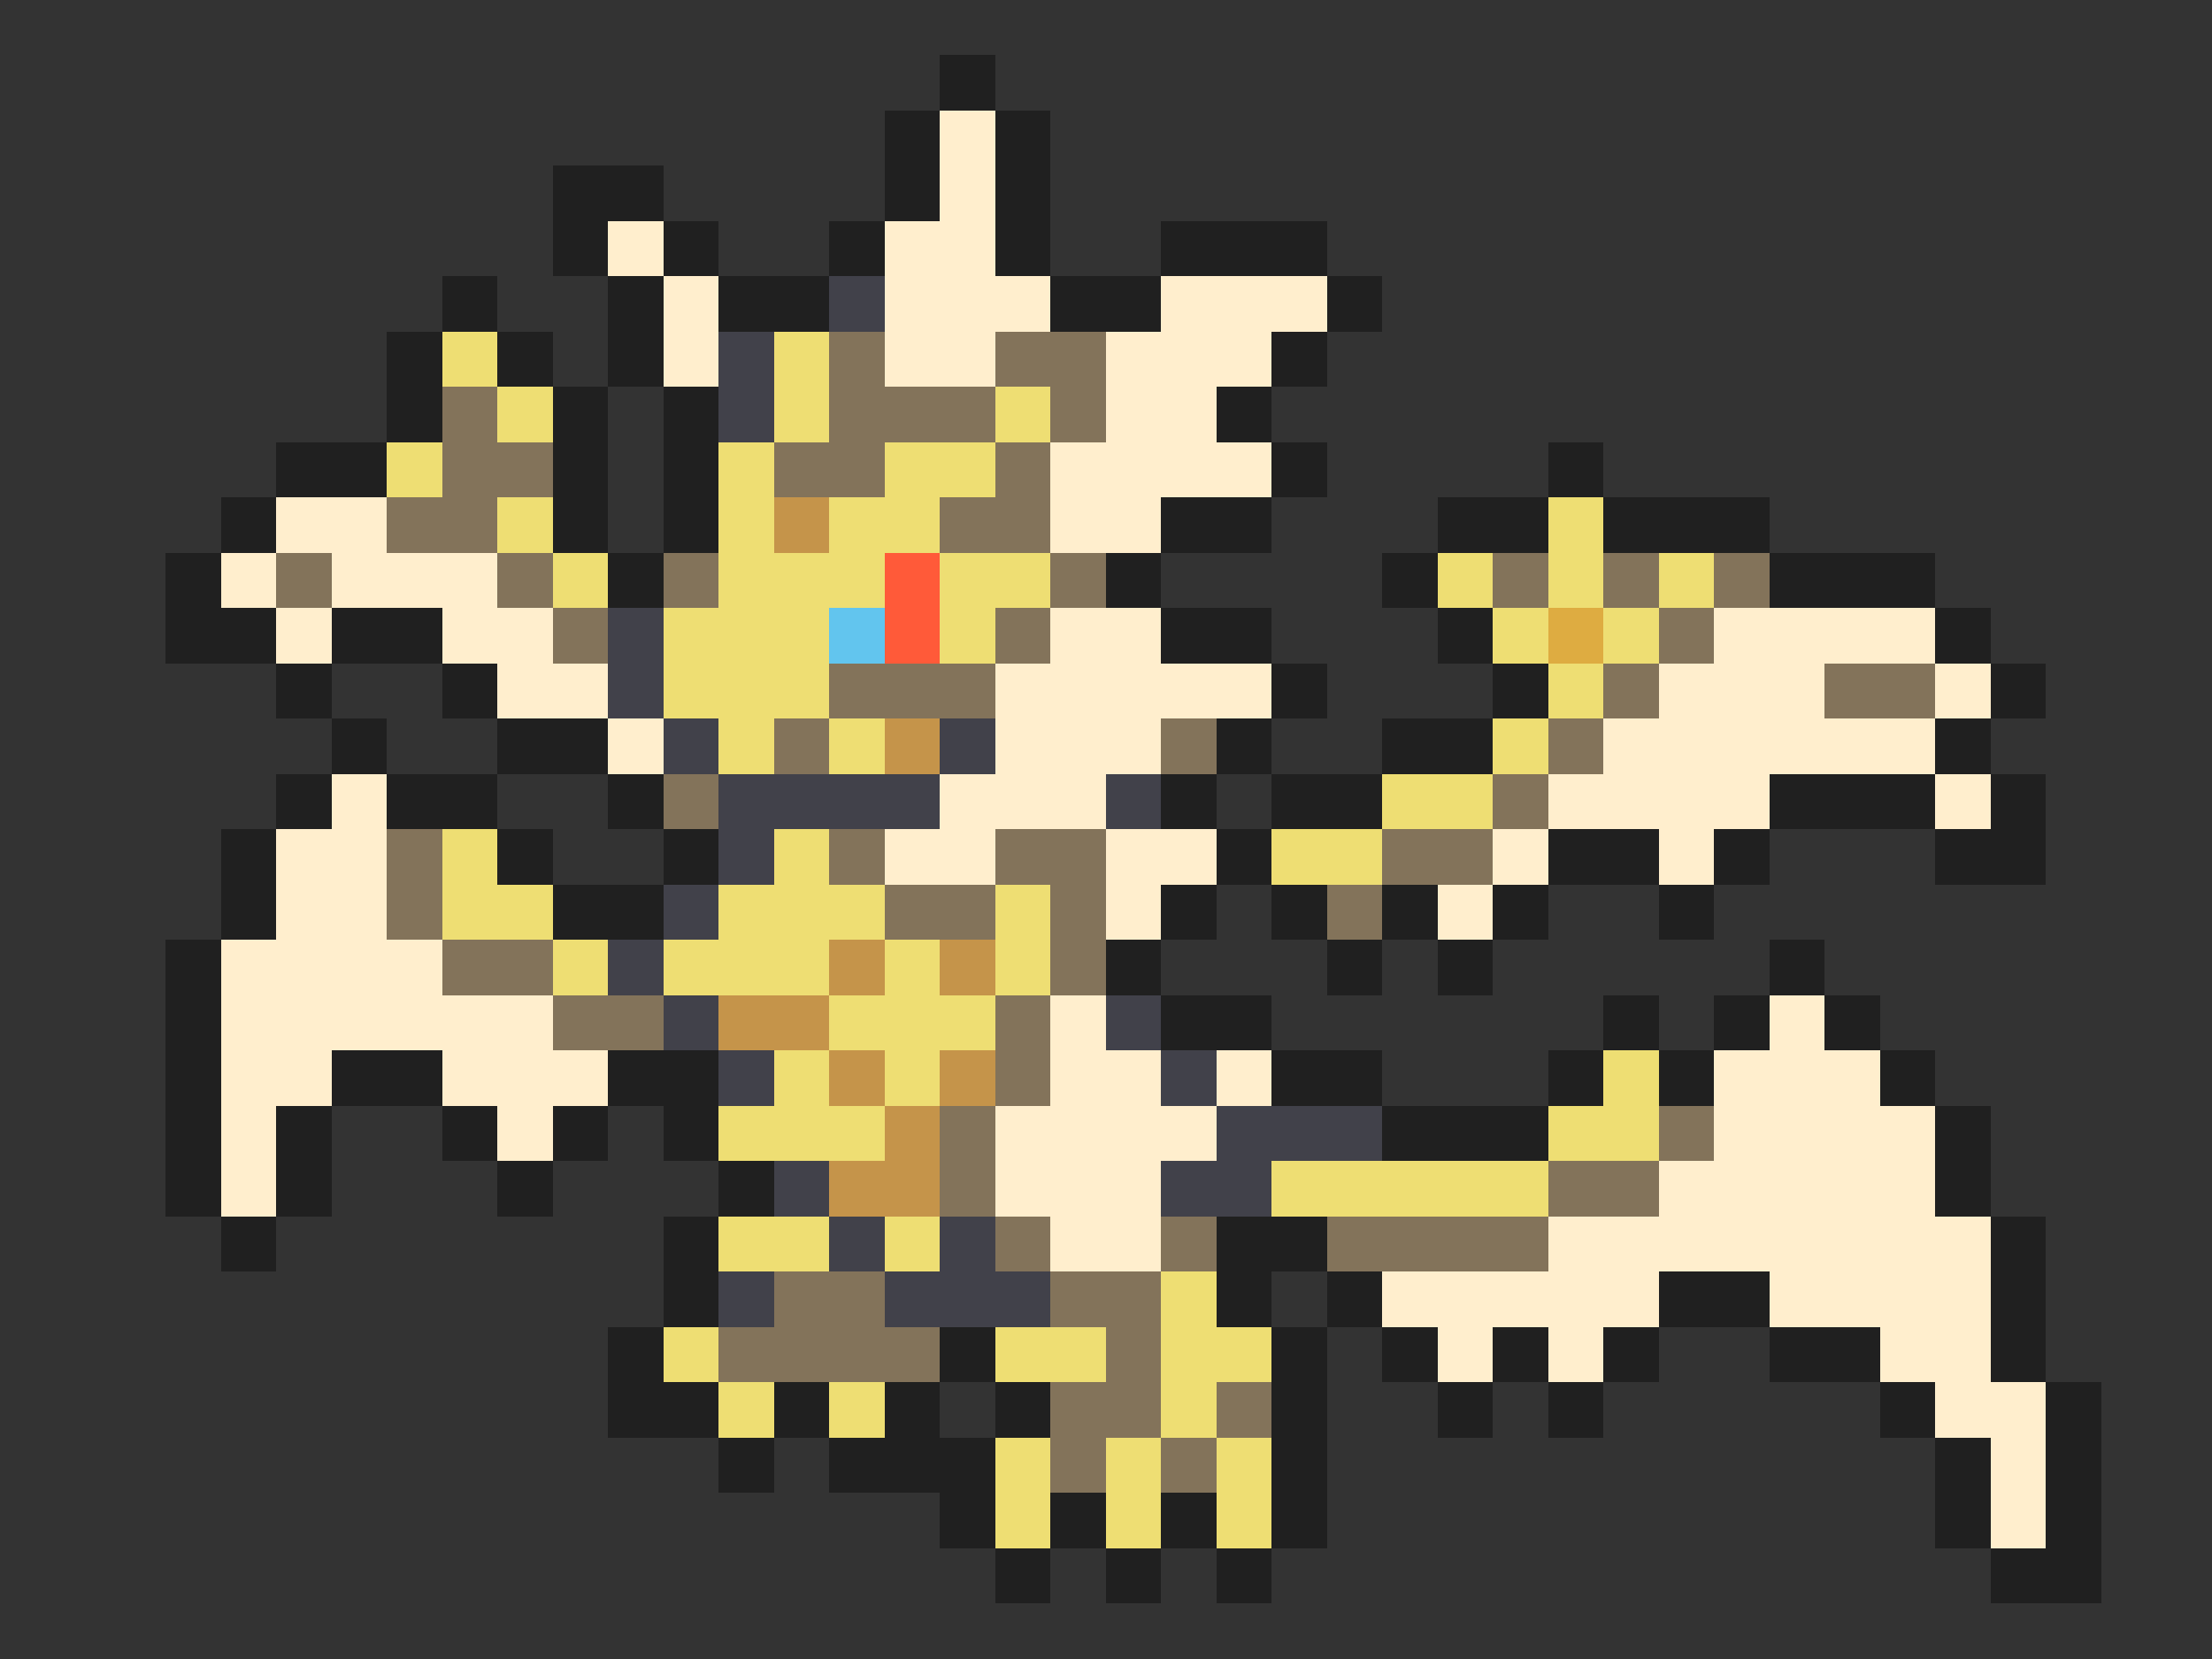 <svg xmlns="http://www.w3.org/2000/svg" viewBox="0 -0.5 40 30" shape-rendering="crispEdges">
<rect x="0" y="-0.5" width="40" height="30" fill="#333333" stroke="none"/>
<path stroke="#202020" d="M17 1h1M16 2h1M18 2h1M10 3h2M16 3h1M18 3h1M10 4h1M12 4h1M15 4h1M18 4h1M21 4h3M8 5h1M11 5h1M13 5h2M19 5h2M24 5h1M7 6h1M9 6h1M11 6h1M23 6h1M7 7h1M10 7h1M12 7h1M22 7h1M5 8h2M10 8h1M12 8h1M23 8h1M28 8h1M4 9h1M10 9h1M12 9h1M21 9h2M26 9h2M29 9h3M3 10h1M11 10h1M20 10h1M25 10h1M32 10h3M3 11h2M6 11h2M21 11h2M26 11h1M35 11h1M5 12h1M8 12h1M23 12h1M27 12h1M36 12h1M6 13h1M9 13h2M22 13h1M25 13h2M35 13h1M5 14h1M7 14h2M11 14h1M21 14h1M23 14h2M32 14h3M36 14h1M4 15h1M9 15h1M12 15h1M22 15h1M28 15h2M31 15h1M35 15h2M4 16h1M10 16h2M21 16h1M23 16h1M25 16h1M27 16h1M30 16h1M3 17h1M20 17h1M24 17h1M26 17h1M32 17h1M3 18h1M21 18h2M29 18h1M31 18h1M33 18h1M3 19h1M6 19h2M11 19h2M23 19h2M28 19h1M30 19h1M34 19h1M3 20h1M5 20h1M8 20h1M10 20h1M12 20h1M25 20h3M35 20h1M3 21h1M5 21h1M9 21h1M13 21h1M35 21h1M4 22h1M12 22h1M22 22h2M36 22h1M12 23h1M22 23h1M24 23h1M30 23h2M36 23h1M11 24h1M17 24h1M23 24h1M25 24h1M27 24h1M29 24h1M32 24h2M36 24h1M11 25h2M14 25h1M16 25h1M18 25h1M23 25h1M26 25h1M28 25h1M34 25h1M37 25h1M13 26h1M15 26h3M23 26h1M35 26h1M37 26h1M17 27h1M19 27h1M21 27h1M23 27h1M35 27h1M37 27h1M18 28h1M20 28h1M22 28h1M36 28h2" />
<path stroke="#ffeecd" d="M17 2h1M17 3h1M11 4h1M16 4h2M12 5h1M16 5h3M21 5h3M12 6h1M16 6h2M20 6h3M20 7h2M19 8h4M5 9h2M19 9h2M4 10h1M6 10h3M5 11h1M8 11h2M19 11h2M31 11h4M9 12h2M18 12h5M30 12h3M35 12h1M11 13h1M18 13h3M29 13h6M6 14h1M17 14h3M28 14h4M35 14h1M5 15h2M16 15h2M20 15h2M27 15h1M30 15h1M5 16h2M20 16h1M26 16h1M4 17h4M4 18h6M19 18h1M32 18h1M4 19h2M8 19h3M19 19h2M22 19h1M31 19h3M4 20h1M9 20h1M18 20h4M31 20h4M4 21h1M18 21h3M30 21h5M19 22h2M28 22h8M25 23h5M32 23h4M26 24h1M28 24h1M34 24h2M35 25h2M36 26h1M36 27h1" />
<path stroke="#41414a" d="M15 5h1M13 6h1M13 7h1M11 11h1M11 12h1M12 13h1M17 13h1M13 14h4M20 14h1M13 15h1M12 16h1M11 17h1M12 18h1M20 18h1M13 19h1M21 19h1M22 20h3M14 21h1M21 21h2M15 22h1M17 22h1M13 23h1M16 23h3" />
<path stroke="#eede73" d="M8 6h1M14 6h1M9 7h1M14 7h1M18 7h1M7 8h1M13 8h1M16 8h2M9 9h1M13 9h1M15 9h2M28 9h1M10 10h1M13 10h3M17 10h2M26 10h1M28 10h1M30 10h1M12 11h3M17 11h1M27 11h1M29 11h1M12 12h3M28 12h1M13 13h1M15 13h1M27 13h1M25 14h2M8 15h1M14 15h1M23 15h2M8 16h2M13 16h3M18 16h1M10 17h1M12 17h3M16 17h1M18 17h1M15 18h3M14 19h1M16 19h1M29 19h1M13 20h3M28 20h2M23 21h5M13 22h2M16 22h1M21 23h1M12 24h1M18 24h2M21 24h2M13 25h1M15 25h1M21 25h1M18 26h1M20 26h1M22 26h1M18 27h1M20 27h1M22 27h1" />
<path stroke="#83735a" d="M15 6h1M18 6h2M8 7h1M15 7h3M19 7h1M8 8h2M14 8h2M18 8h1M7 9h2M17 9h2M5 10h1M9 10h1M12 10h1M19 10h1M27 10h1M29 10h1M31 10h1M10 11h1M18 11h1M30 11h1M15 12h3M29 12h1M33 12h2M14 13h1M21 13h1M28 13h1M12 14h1M27 14h1M7 15h1M15 15h1M18 15h2M25 15h2M7 16h1M16 16h2M19 16h1M24 16h1M8 17h2M19 17h1M10 18h2M18 18h1M18 19h1M17 20h1M30 20h1M17 21h1M28 21h2M18 22h1M21 22h1M24 22h4M14 23h2M19 23h2M13 24h4M20 24h1M19 25h2M22 25h1M19 26h1M21 26h1" />
<path stroke="#c5944a" d="M14 9h1M16 13h1M15 17h1M17 17h1M13 18h2M15 19h1M17 19h1M16 20h1M15 21h2" />
<path stroke="#ff5a39" d="M16 10h1M16 11h1" />
<path stroke="#62c5ee" d="M15 11h1" />
<path stroke="#deac41" d="M28 11h1" />
</svg>